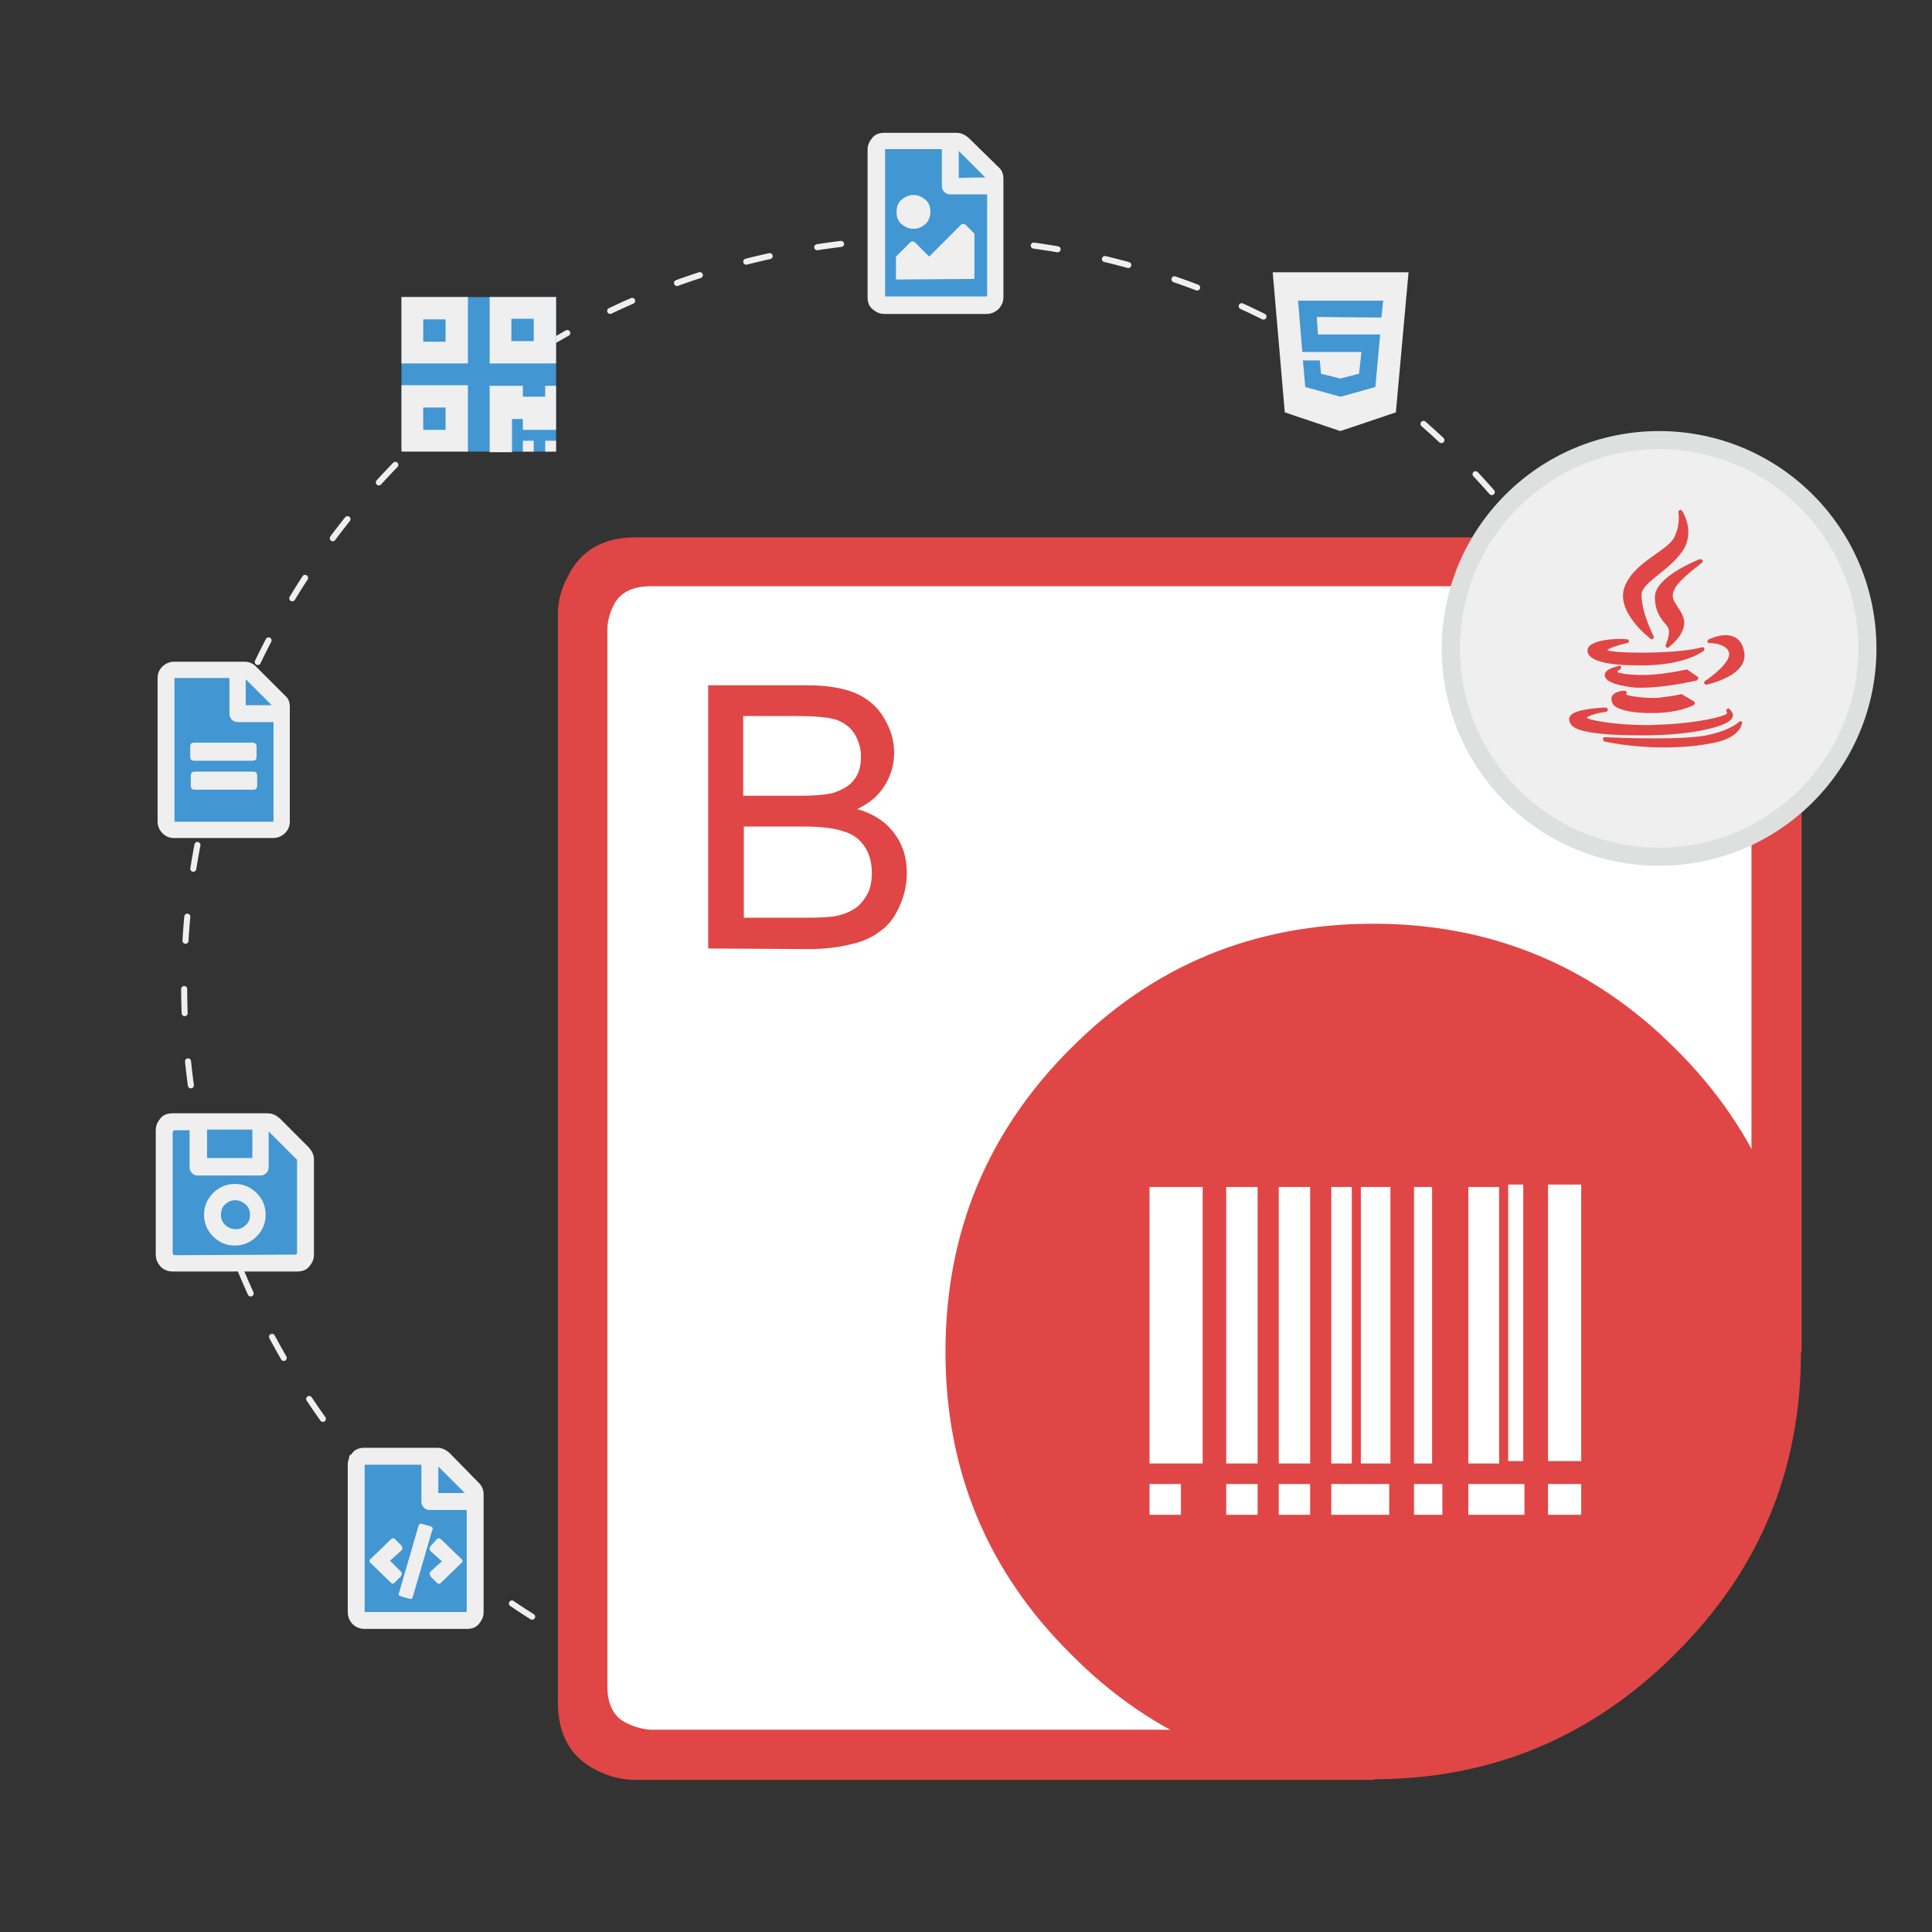 <?xml version="1.0" encoding="utf-8"?>
<!-- Generator: Adobe Illustrator 25.2.0, SVG Export Plug-In . SVG Version: 6.00 Build 0)  -->
<svg version="1.1" id="Layer_1" xmlns="http://www.w3.org/2000/svg" xmlns:xlink="http://www.w3.org/1999/xlink" x="0px" y="0px"
	 viewBox="0 0 320 320" style="enable-background:new 0 0 320 320;" xml:space="preserve">
<rect x="0" y="0" width="320" height="320" fill="#333333" stroke="none"/>
<style type="text/css">
	.st0{fill:none;stroke:#EFEFEF;stroke-linecap:round;stroke-linejoin:round;stroke-miterlimit:10;stroke-dasharray:4,8;}
	.st1{fill:#FFFFFF;}
	.st2{fill-rule:evenodd;clip-rule:evenodd;fill:#E04645;}
	.st3{fill:#E04645;}
	.st4{fill:#EFEFEF;}
	.st5{fill:#DEDFDF;}
	.st6{fill:#4296D2;}
	.st7{display:none;fill:#FFFFFF;}
</style>
<circle class="st0" cx="154.2" cy="163.2" r="123.7"/>
<g id="NET_8_">
	<path class="st1" d="M278.6,266.4c-23.8,28.2-99.6,23.3-99.6,23.3H97.4V95.4h196.6v95.1C294.1,190.5,295,247.1,278.6,266.4z"/>
	<g>
		<path class="st2" d="M156.6,223.9c0-19.7,6.9-36.4,20.7-50.2c13.7-13.8,30.4-20.7,50.2-20.7c19.4,0,36.2,6.9,50,20.7
			c13.9,13.8,20.8,30.5,20.8,50.2c0,19.6-6.9,36.2-20.8,50c-13.9,13.9-30.6,20.8-50,20.8c-19.8,0-36.5-6.9-50.2-20.8
			C163.5,260.2,156.6,243.5,156.6,223.9"/>
		<path class="st2" d="M298.4,223.9h-8.3V104.3c0-3.1-1.1-5.1-3.3-6.2c-0.8-0.4-1.7-0.7-2.7-0.8l-1.2-0.2H107.8
			c-3.1,0-5.2,1.1-6.2,3.2c-0.6,1.2-1,2.6-1,4v175c0,3.1,1.1,5.1,3.2,6.1c1.2,0.6,2.5,1,4,1.1h116.1l3.7,8.3H105.2
			c-2.1,0-4.3-0.5-6.4-1.6c-4.3-2.1-6.4-5.9-6.4-11.3V101.8c0-2.1,0.5-4.3,1.7-6.4c2.1-4.3,5.9-6.4,11.2-6.4h180.3l2,0.2
			c1.6,0.2,3.1,0.7,4.4,1.4c4.3,2.1,6.4,5.9,6.4,11.2V223.9L298.4,223.9z"/>
		<g>
			<g>
				<path class="st3" d="M117.3,157.1v-43.6h16.4c3.4,0,6,0.5,8,1.3c2,0.9,3.6,2.2,4.7,4.1c1.1,1.8,1.7,3.7,1.7,5.8
					c0,1.8-0.5,3.7-1.5,5.3c-1,1.7-2.5,3-4.6,4c2.7,0.8,4.7,2.1,6.1,4c1.4,1.8,2.1,4,2.1,6.6c0,2.1-0.5,4-1.3,5.7
					c-0.8,1.8-1.9,3.1-3.2,4c-1.3,1-2.9,1.7-4.8,2.1c-1.9,0.5-4.3,0.8-7,0.8L117.3,157.1L117.3,157.1z M123.1,131.8h9.5
					c2.6,0,4.4-0.2,5.5-0.5c1.4-0.5,2.6-1.1,3.4-2.2c0.8-1,1.1-2.3,1.1-3.8c0-1.4-0.4-2.7-1.1-3.8c-0.7-1.1-1.7-1.8-3-2.3
					c-1.3-0.4-3.5-0.6-6.6-0.6h-8.8V131.8z M123.1,152H134c1.8,0,3.2-0.1,4-0.2c1.3-0.2,2.4-0.6,3.4-1.2c0.9-0.5,1.6-1.4,2.2-2.4
					s0.8-2.3,0.8-3.7c0-1.6-0.4-3.1-1.2-4.3s-2-2.1-3.5-2.5c-1.4-0.5-3.6-0.8-6.4-0.8h-10.1V152z"/>
			</g>
		</g>
	</g>
	<g id="Bars_8_">
		<rect x="190.4" y="196.6" class="st1" width="8.8" height="45.8"/>
		<rect x="203.1" y="196.6" class="st1" width="5.2" height="45.8"/>
		<rect x="211.8" y="196.6" class="st1" width="5.2" height="45.8"/>
		<rect x="220.5" y="196.6" class="st1" width="3.4" height="45.8"/>
		<rect x="225.4" y="196.6" class="st1" width="4.9" height="45.8"/>
		<rect x="234.2" y="196.6" class="st1" width="3" height="45.8"/>
		<rect x="243.2" y="196.6" class="st1" width="5.1" height="45.8"/>
		<rect x="249.8" y="196.2" class="st1" width="2.5" height="45.8"/>
		<rect x="256.4" y="196.2" class="st1" width="5.5" height="45.8"/>
		<rect x="256.4" y="245.8" class="st1" width="5.5" height="5.1"/>
		<rect x="243.2" y="245.8" class="st1" width="9.3" height="5.1"/>
		<rect x="234.2" y="245.8" class="st1" width="4.7" height="5.1"/>
		<rect x="211.8" y="245.8" class="st1" width="5.2" height="5.1"/>
		<rect x="190.4" y="245.8" class="st1" width="5.2" height="5.1"/>
		<rect x="203.1" y="245.8" class="st1" width="5.2" height="5.1"/>
		<rect x="220.5" y="245.8" class="st1" width="9.6" height="5.1"/>
	</g>
</g>
<g>
	<path class="st4" d="M274.8,142c-19,0-34.5-15.5-34.5-34.5S255.8,73,274.8,73s34.5,15.5,34.5,34.5S293.9,142,274.8,142z"/>
	<path class="st5" d="M274.8,74.4c18.2,0,33,14.8,33,33s-14.8,33-33,33s-33-14.8-33-33S256.6,74.4,274.8,74.4 M274.8,71.4
		c-19.9,0-36,16.1-36,36s16.1,36,36,36s36-16.1,36-36S294.7,71.4,274.8,71.4L274.8,71.4z"/>
</g>
<g>
	<g>
		<polygon class="st6" points="212.9,47.1 231.2,48.2 229.8,65.2 222.6,70.2 215.4,66.7 		"/>
		<polygon class="st6" points="159.3,50.4 163.4,50.4 164.8,47.1 165.4,27.7 158.8,23.9 146.3,23.9 145.3,38.1 145.8,50 		"/>
		<polygon class="st6" points="92.1,52.9 92.1,49.2 66.5,49.2 66.5,74.3 77.5,74.8 92.1,74.8 		"/>
		<polygon class="st6" points="46.5,116.5 40.3,110.3 28.1,110.3 28.1,137.2 46.5,137.6 		"/>
		<polygon class="st6" points="51,191.1 44.9,185.6 28.7,185.3 27.2,187.1 27.2,208.7 50.5,209.1 		"/>
		<polygon class="st6" points="78.8,247.1 72.8,241.1 58.4,240.7 59,268 77.7,268 		"/>
	</g>
	<g>
		<g>
			<path class="st4" d="M210.8,45.1h22.5l-2.1,23.2l-9.2,3.1l-9.2-3.1L210.8,45.1z M228.8,52.6l0.3-2.8H215l0.7,8.5h9.8l-0.4,3.6
				l-3.1,0.8l-3.2-0.8l-0.2-2.2h-2.8l0.4,4.4l5.8,1.6h0.1l5.7-1.6l0.8-8.7h-10.3l-0.2-2.9L228.8,52.6L228.8,52.6z"/>
		</g>
		<g>
			<path class="st4" d="M165.4,27.7c0.6,0.5,0.8,1.2,0.8,2v19.5c0,0.8-0.3,1.4-0.8,2c-0.6,0.5-1.2,0.8-2,0.8h-16.9
				c-0.8,0-1.4-0.3-2-0.8s-0.8-1.2-0.8-2V24.8c0-0.8,0.3-1.4,0.8-2s1.2-0.8,2-0.8h11.9c0.8,0,1.4,0.3,2,0.8L165.4,27.7z M146.6,49.1
				h16.9V32.2h-6.1c-0.4,0-0.7-0.1-1-0.4c-0.3-0.3-0.4-0.6-0.4-1v-6.1h-9.4V49.1L146.6,49.1z M149.3,33.1c0.6-0.5,1.2-0.8,2-0.8
				s1.4,0.3,2,0.8s0.8,1.2,0.8,2s-0.3,1.5-0.8,2c-0.6,0.5-1.2,0.8-2,0.8s-1.4-0.3-2-0.8s-0.8-1.2-0.8-2S148.7,33.6,149.3,33.1z
				 M148.4,46.3v-3.8l2.3-2.3c0.3-0.3,0.6-0.3,0.9,0l2.3,2.3l5.2-5.2c0.3-0.3,0.6-0.3,0.9,0l1.4,1.4v7.5L148.4,46.3L148.4,46.3z
				 M163.2,29.4l-4.4-4.4v4.5C158.8,29.4,163.2,29.4,163.2,29.4z"/>
		</g>
		<g>
			<path class="st4" d="M48,117.1v19c0,0.8-0.3,1.4-0.8,1.9c-0.5,0.5-1.2,0.8-1.9,0.8H28.8c-0.8,0-1.4-0.3-1.9-0.8
				c-0.5-0.5-0.8-1.2-0.8-1.9v-23.8c0-0.8,0.3-1.4,0.8-1.9c0.5-0.5,1.2-0.8,1.9-0.8h11.7c0.8,0,1.4,0.3,1.9,0.8l4.8,4.8
				C47.8,115.7,48,116.3,48,117.1z M45.3,136.1v-16.5h-5.9c-0.4,0-0.7-0.1-1-0.4c-0.3-0.3-0.4-0.6-0.4-1v-5.9h-9.1v23.8H45.3z
				 M42.5,123.7v1.6c0,0.5-0.2,0.7-0.7,0.7h-9.6c-0.5,0-0.7-0.2-0.7-0.7v-1.6c0-0.5,0.2-0.7,0.7-0.7h9.6
				C42.3,123,42.5,123.3,42.5,123.7z M41.9,127.8c0.5,0,0.7,0.2,0.7,0.7v1.6c0,0.5-0.2,0.7-0.7,0.7h-9.6c-0.5,0-0.7-0.2-0.7-0.7
				v-1.6c0-0.5,0.2-0.7,0.7-0.7H41.9z M40.7,112.5v4.3h4.3L40.7,112.5z"/>
		</g>
		<g>
			<path class="st4" d="M66.5,60.2v-11h11v11H66.5z M66.5,74.8v-11h11v11H66.5z M70.1,52.9v3.7h3.7v-3.7H70.1z M70.1,67.5v3.7h3.7
				v-3.7H70.1z M81.1,49.2h11v11h-11V49.2z M90.3,63.9h1.8v7.3h-5.5v-1.8h-1.8v5.5h-3.7v-11h5.5v1.8h3.7V63.9z M88.4,56.5v-3.7h-3.7
				v3.7H88.4z M86.6,73h1.8v1.8h-1.8V73z M90.3,73h1.8v1.8h-1.8V73z"/>
		</g>
		<g>
			<path class="st4" d="M51.2,190.1c0.5,0.6,0.8,1.2,0.8,2v15.7c0,0.8-0.3,1.4-0.8,2s-1.2,0.8-2,0.8H28.6c-0.8,0-1.5-0.3-2-0.8
				c-0.5-0.6-0.8-1.2-0.8-2v-20.6c0-0.8,0.3-1.4,0.8-2s1.2-0.8,2-0.8h15.7c0.8,0,1.4,0.3,2,0.8L51.2,190.1z M48.9,207.8
				c0.2,0,0.3-0.1,0.3-0.4v-15.2c0-0.1,0-0.2-0.1-0.2l-4.6-4.6v5.9c0,0.4-0.1,0.7-0.4,1c-0.3,0.3-0.6,0.4-1,0.4H32.8
				c-0.4,0-0.7-0.1-1-0.4c-0.3-0.3-0.4-0.6-0.4-1v-6.1H29c-0.2,0-0.4,0.1-0.4,0.4v19.9c0,0.2,0.1,0.4,0.4,0.4L48.9,207.8L48.9,207.8
				z M35.3,197.6c1-1,2.2-1.5,3.6-1.5s2.6,0.5,3.6,1.5s1.5,2.2,1.5,3.6s-0.5,2.6-1.5,3.6s-2.2,1.5-3.6,1.5s-2.6-0.5-3.6-1.5
				s-1.5-2.2-1.5-3.6S34.3,198.6,35.3,197.6z M41.8,187.1h-7.5v4.7h7.5V187.1z M37.3,202.9c0.5,0.4,1,0.7,1.7,0.7s1.2-0.2,1.7-0.7
				c0.5-0.4,0.7-1,0.7-1.7s-0.2-1.2-0.7-1.7c-0.5-0.4-1-0.7-1.7-0.7s-1.2,0.2-1.7,0.7c-0.5,0.4-0.7,1-0.7,1.7S36.8,202.4,37.3,202.9
				z"/>
		</g>
		<g>
			<path class="st4" d="M79.3,245.6c0.6,0.6,0.8,1.2,0.8,2V267c0,0.8-0.3,1.4-0.8,2s-1.2,0.8-2,0.8H60.4c-0.8,0-1.5-0.3-2-0.8
				s-0.8-1.2-0.8-2v-24.4c0-0.8,0.3-1.4,0.8-2s1.2-0.8,2-0.8h12c0.8,0,1.4,0.3,2,0.8L79.3,245.6z M77.3,267v-16.9h-6.1
				c-0.4,0-0.7-0.1-1-0.4c-0.3-0.3-0.4-0.6-0.4-1v-6.1h-9.4V267H77.3z M66.4,260.3c0.2,0.2,0.2,0.5,0,0.8l-1,1
				c-0.1,0.1-0.2,0.2-0.4,0.2c-0.1,0-0.2-0.1-0.3-0.2l-3.3-3.2c-0.3-0.2-0.3-0.5,0-0.7l3.3-3.2c0.3-0.3,0.5-0.3,0.8,0l1,1v0.1
				c0.2,0.2,0.2,0.5,0,0.7l-1.9,1.7L66.4,260.3z M69.9,252.4l1.4,0.4c0.3,0.1,0.5,0.3,0.3,0.6l-3.2,11c-0.1,0.4-0.3,0.5-0.6,0.4
				l-1.4-0.4c-0.3-0.1-0.5-0.3-0.3-0.6l3.2-11C69.4,252.4,69.6,252.3,69.9,252.4z M71.3,256.9c-0.2-0.2-0.2-0.5,0-0.8l1-1.1
				c0.2-0.3,0.5-0.3,0.8,0l3.3,3.2c0.3,0.2,0.3,0.5,0,0.7l-3.3,3.2c-0.3,0.3-0.5,0.3-0.8,0l-1-1V261c-0.2-0.2-0.2-0.5,0-0.7l1.9-1.7
				L71.3,256.9z M72.6,242.9v4.4H77L72.6,242.9z"/>
		</g>
	</g>
</g>
<g>
	<g>
		<g>
			<circle class="st7" cx="923.5" cy="-48.5" r="8.1"/>
		</g>
	</g>
</g>
<g id="java_1_">
	<path id="XMLID_17_" class="st3" d="M274.2,91.8c-1.8,1.3-3.9,2.7-5,5.1c-1.9,4.2,3.9,8.7,4.2,8.9c0.1,0,0.1,0.1,0.2,0.1
		s0.1,0,0.2-0.1s0.1-0.3,0.1-0.4c0,0-2.1-4.1-2-7c0-1,1.5-2.2,3-3.4c1.4-1.1,2.9-2.4,3.9-3.9c2-3.3-0.2-6.5-0.2-6.5
		c-0.1-0.1-0.2-0.2-0.4-0.1s-0.2,0.2-0.2,0.4c0,0,0.4,2.1-0.8,4.3C276.6,90.1,275.5,90.9,274.2,91.8z"/>
	<path id="XMLID_16_" class="st3" d="M281.9,93.2c0.1-0.1,0.2-0.3,0.1-0.4s-0.2-0.2-0.4-0.2c-0.3,0.1-7.5,2.9-7.5,6.3
		c0,2.3,1,3.6,1.7,4.4c0.3,0.3,0.5,0.7,0.6,0.9c0.2,0.8-0.3,2.1-0.5,2.6c-0.1,0.1,0,0.3,0.1,0.4s0.1,0.1,0.2,0.1s0.1,0,0.2-0.1
		s3-2.2,2.5-4.6c-0.2-0.9-0.7-1.6-1.1-2.2c-0.6-0.9-1.1-1.6-0.4-2.9C278.1,96,281.8,93.3,281.9,93.2z"/>
	<path id="XMLID_7_" class="st3" d="M263,107.4c-0.1,0.4-0.1,0.7,0.2,1.1c0.8,1.1,3.6,1.7,7.8,1.7l0,0c0.6,0,1.2,0,1.8,0
		c6.8-0.2,9.3-2.4,9.4-2.4c0.1-0.1,0.1-0.3,0.1-0.4s-0.2-0.2-0.4-0.2c-2.4,0.7-6.9,0.9-10,0.9c-3.5,0-5.2-0.2-5.7-0.4
		c0.2-0.3,1.6-0.8,3.3-1.2c0.2,0,0.3-0.2,0.3-0.3c0-0.2-0.1-0.3-0.3-0.3C268.6,105.7,263.6,105.8,263,107.4z"/>
	<path id="XMLID_6_" class="st3" d="M285.8,105.2c-1.4,0-2.7,0.7-2.8,0.7c-0.1,0.1-0.2,0.2-0.2,0.4s0.2,0.2,0.3,0.2c0,0,3,0,3.3,1.7
		c0.2,1.5-2.8,3.8-4,4.6c-0.1,0.1-0.2,0.2-0.1,0.4c0,0.1,0.2,0.2,0.3,0.2c0,0,0,0,0.1,0c0.3-0.1,6.9-1.5,6.2-5.4
		C288.5,105.7,287,105.2,285.8,105.2z"/>
	<path id="XMLID_5_" class="st3" d="M281.3,112.4c0-0.1,0-0.2-0.1-0.3l-1.6-1.1c-0.1-0.1-0.2-0.1-0.3-0.1c0,0-1.7,0.4-4.1,0.7
		c-1,0.1-2,0.2-3.1,0.2c-2.4,0-4-0.3-4.2-0.5c0-0.1,0-0.1,0-0.1c0-0.1,0.3-0.2,0.4-0.3c0.2-0.1,0.2-0.2,0.2-0.4
		c0-0.2-0.2-0.3-0.4-0.2c-1.6,0.4-2.4,0.9-2.3,1.6c0.1,1.2,2.9,1.8,5.2,2c0.3,0,0.7,0,1.1,0l0,0c3.9,0,8.9-1.2,9-1.2
		C281.1,112.6,281.2,112.5,281.3,112.4z"/>
	<path id="XMLID_4_" class="st3" d="M269.3,115c0.1-0.1,0.2-0.2,0.1-0.4c0-0.1-0.2-0.2-0.3-0.2c-0.2,0-2.1,0.1-2.2,1.3
		c0,0.4,0.1,0.7,0.3,1c0.7,0.8,2.5,1.3,5.6,1.4c0.4,0,0.7,0,1.1,0c3.9,0,6.5-1.2,6.6-1.3c0.1-0.1,0.2-0.2,0.2-0.3
		c0-0.1,0-0.2-0.1-0.3l-2-1.2c-0.1,0-0.1-0.1-0.2,0c0,0-1.3,0.3-3.2,0.5c-0.4,0.1-0.8,0.1-1.4,0.1
		C271.9,115.6,269.7,115.3,269.3,115C269.2,115.1,269.2,115,269.3,115z"/>
	<path id="XMLID_3_" class="st3" d="M272,121.8c9,0,13.8-1.6,14.7-2.6c0.3-0.3,0.4-0.7,0.3-0.9c-0.1-0.5-0.6-0.9-0.6-0.9
		c-0.1-0.1-0.3-0.1-0.4,0.1c-0.1,0.1-0.1,0.3,0,0.4s0.1,0.2-0.1,0.4c-0.4,0.3-4.1,1.4-10.3,1.7c-0.9,0-1.7,0.1-2.6,0.1
		c-5.6,0-9.6-0.8-10.2-1.2c0.2-0.3,1.6-0.8,3.2-1c0.2,0,0.3-0.2,0.3-0.4s-0.2-0.3-0.4-0.3c0,0-0.2,0-0.4,0c-2.5,0.2-5.4,0.5-5.6,1.8
		c0,0.4,0.1,0.8,0.4,1.1C260.9,120.8,262.9,121.8,272,121.8L272,121.8z"/>
	<path id="XMLID_2_" class="st3" d="M288.4,119.5c-0.1-0.1-0.3,0-0.4,0.1c0,0-1.4,1.4-5.4,2.2c-1.5,0.3-4.5,0.5-8.6,0.5
		s-8.2-0.2-8.2-0.2c-0.2,0-0.3,0.1-0.3,0.3c0,0.2,0.1,0.3,0.2,0.4c0,0,4.2,1,9.9,1c2.7,0,5.4-0.2,7.9-0.7c4.7-0.8,5-3.2,5-3.2
		C288.6,119.7,288.6,119.5,288.4,119.5z"/>
</g>
</svg>
